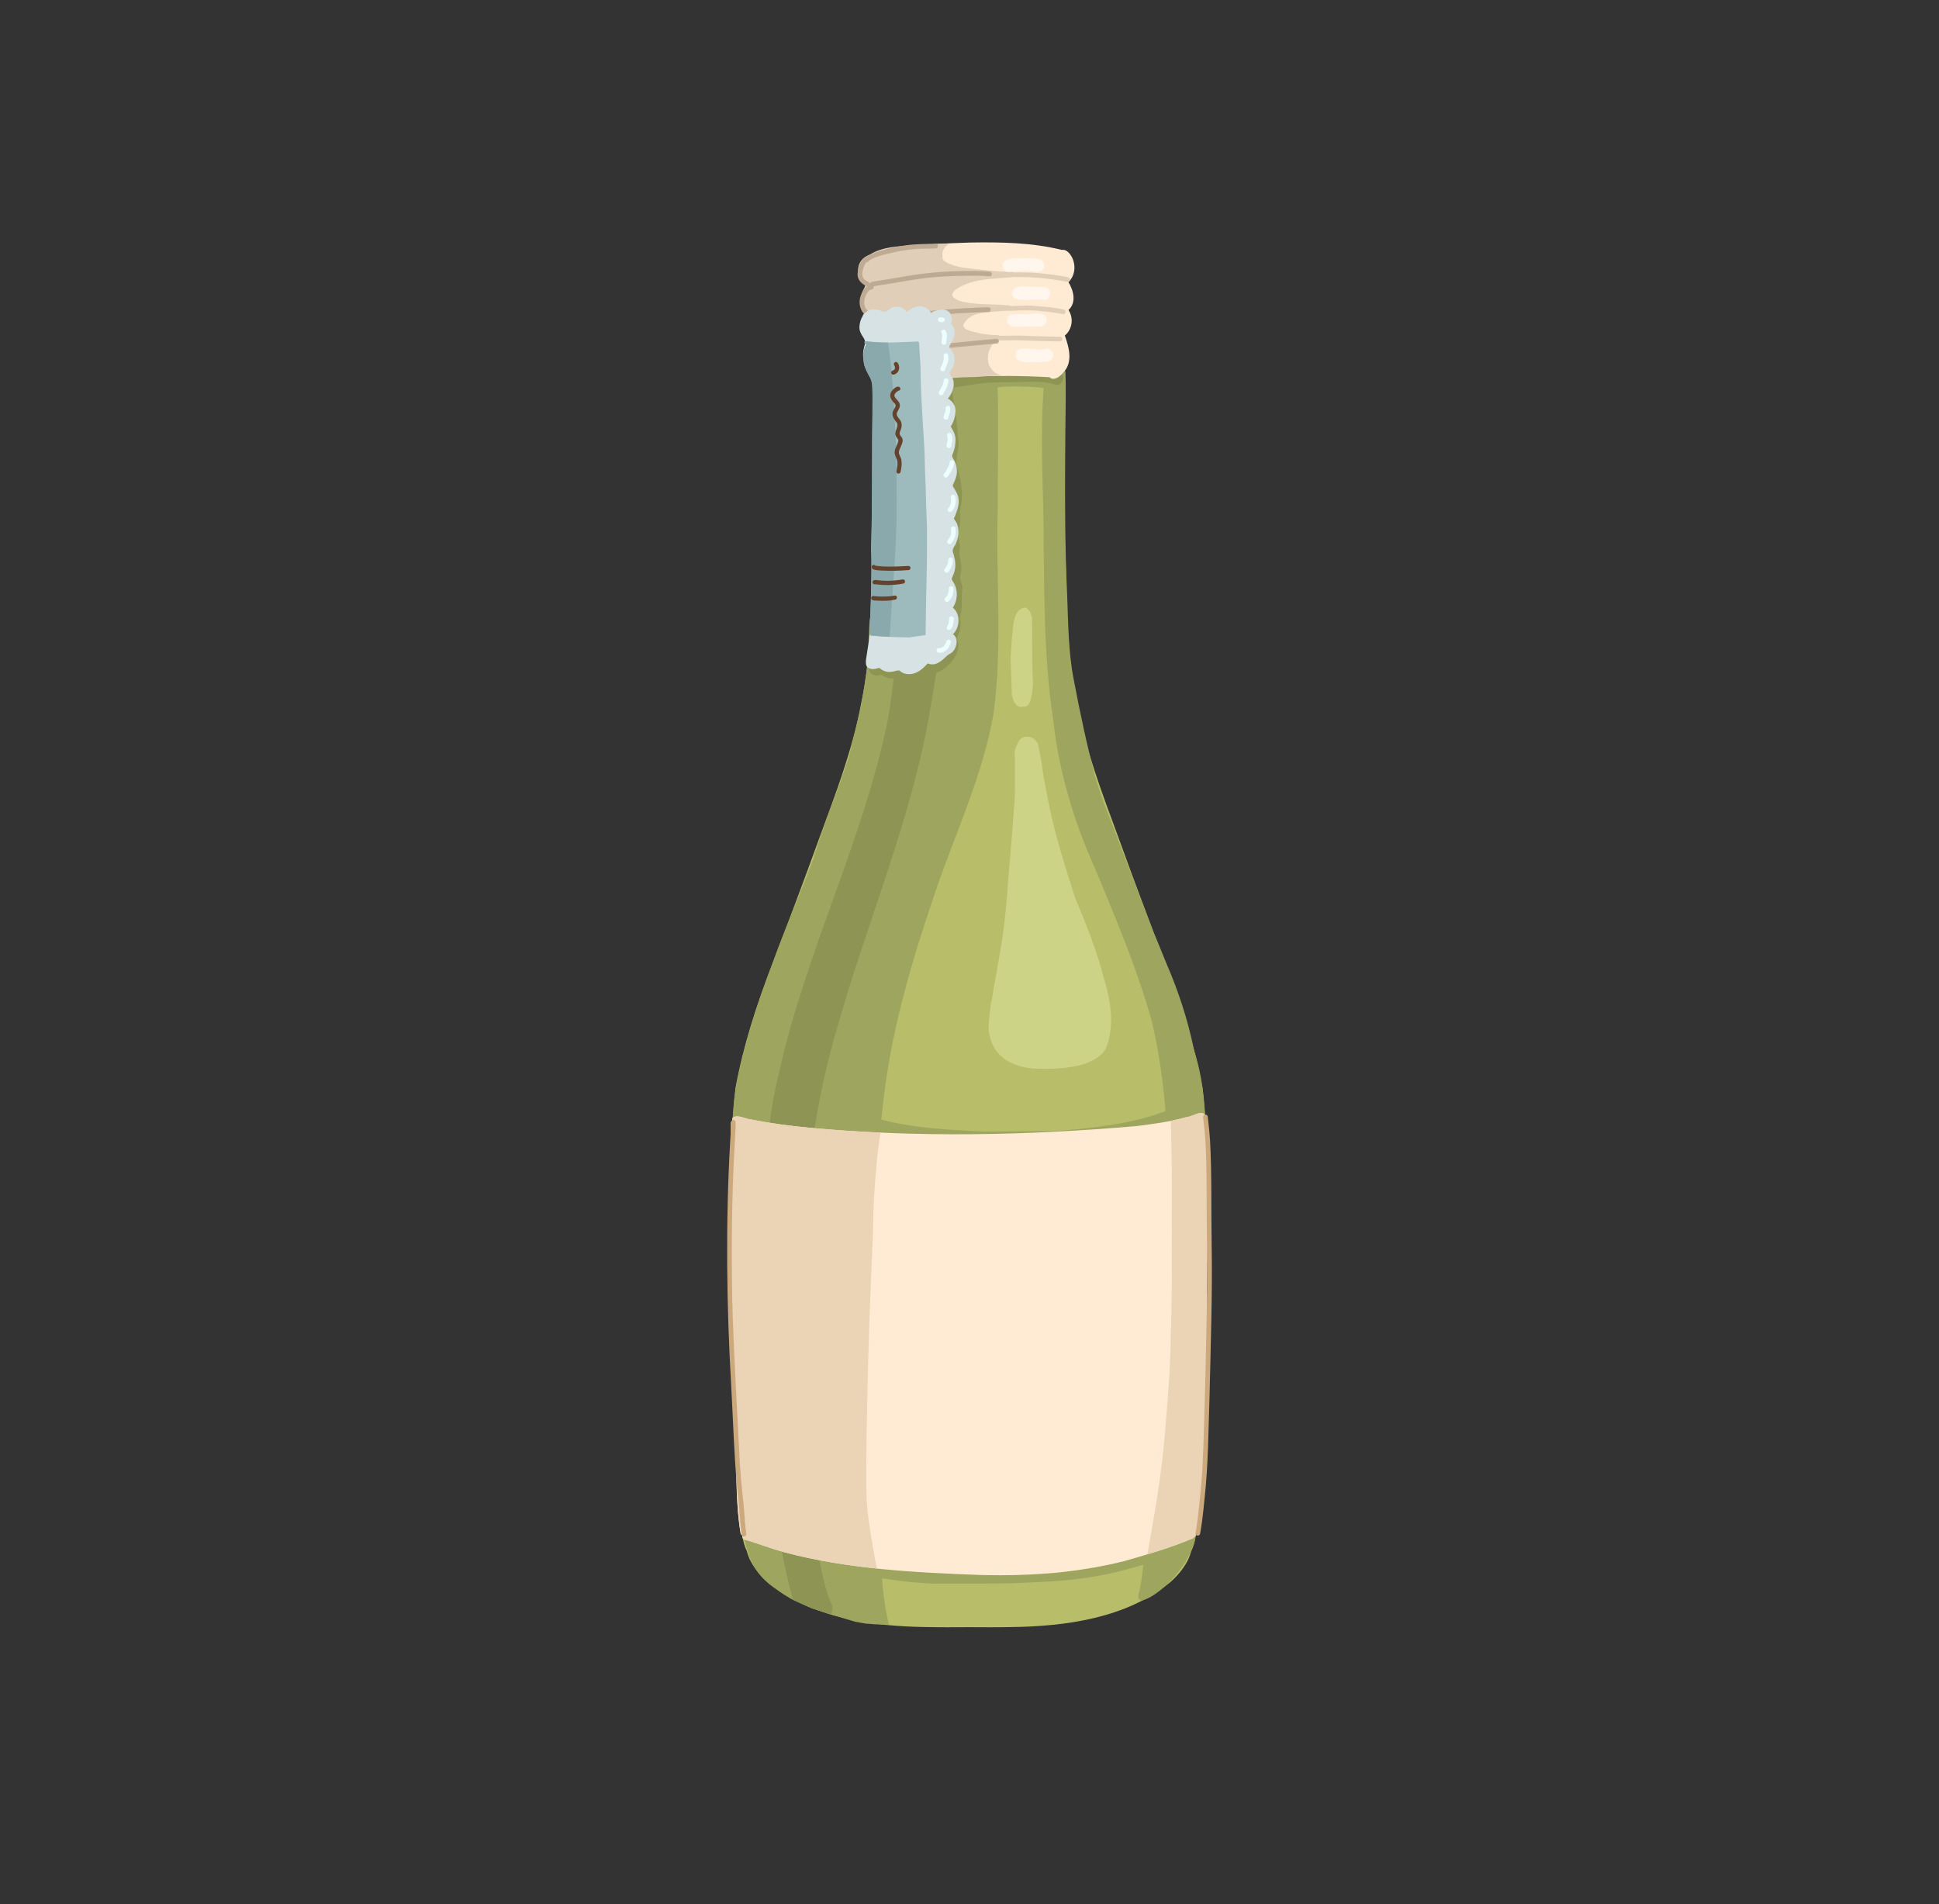 <svg width="56" height="55" viewBox="0 0 56 55" fill="none" xmlns="http://www.w3.org/2000/svg">
<rect x="0" y="0" width="56" height="55" fill="#333333" stroke="none"/>
<g clip-path="url(#clip0_2010_1744)">
<path fill-rule="evenodd" clip-rule="evenodd" d="M34.73 31.428C35.004 33.948 34.839 36.502 34.788 39.031C34.738 40.315 34.738 41.6 34.646 42.881C34.579 43.302 34.636 44.349 34.407 44.786C34.376 44.907 34.331 45.02 34.295 45.085C34.169 45.323 33.991 45.529 33.789 45.705C32.525 46.738 30.785 46.973 29.202 46.994C28.797 47.002 28.392 46.999 27.986 46.997C27.581 46.999 27.176 47.002 26.77 46.994C25.187 46.973 23.447 46.737 22.183 45.705C21.981 45.531 21.802 45.323 21.677 45.085C21.641 45.02 21.596 44.907 21.564 44.786C21.334 44.35 21.392 43.303 21.325 42.881C21.234 41.6 21.233 40.315 21.184 39.031C21.132 36.502 20.967 33.948 21.241 31.428C21.466 30.196 21.857 29.001 22.308 27.836C22.773 26.618 23.231 25.399 23.674 24.173C24.139 22.912 24.622 21.649 24.87 20.322C25.212 18.722 25.143 17.079 25.219 15.454C25.241 14.283 25.23 13.113 25.23 11.942C25.229 11.691 25.229 11.44 25.213 11.189C25.21 11.176 25.209 11.163 25.209 11.15C25.207 11.129 25.209 11.111 25.215 11.093C25.237 11.015 25.303 10.951 25.39 10.952C25.401 10.952 25.412 10.952 25.421 10.952C25.679 10.882 26.099 10.909 26.24 10.88C26.802 10.836 27.367 10.825 27.931 10.813C28.632 10.797 29.333 10.801 30.032 10.851C30.192 10.88 30.394 10.847 30.523 10.955C30.54 10.951 30.558 10.948 30.578 10.95C30.7 10.947 30.781 11.072 30.756 11.186C30.742 11.437 30.742 11.688 30.739 11.94C30.739 13.11 30.729 14.281 30.751 15.452C30.827 17.077 30.759 18.72 31.1 20.32C31.348 21.646 31.83 22.91 32.295 24.17C32.738 25.396 33.196 26.617 33.661 27.833C34.113 28.997 34.505 30.194 34.728 31.425L34.73 31.428Z" fill="#B7BD68"/>
<path fill-rule="evenodd" clip-rule="evenodd" d="M25.2 46.907C25.131 46.904 25.062 46.898 24.993 46.893C24.895 46.877 24.796 46.859 24.697 46.839C24.292 46.721 23.888 46.597 23.487 46.465C23.473 46.46 23.457 46.455 23.442 46.45C23.258 46.37 23.075 46.286 22.893 46.202C22.881 46.196 22.869 46.189 22.856 46.184C22.76 46.128 22.664 46.071 22.572 46.009C22.561 45.996 22.547 45.987 22.532 45.982C22.491 45.953 22.45 45.925 22.41 45.896C21.898 45.547 21.678 45.17 21.547 44.644C21.236 43.712 21.384 42.269 21.312 41.357C21.262 39.702 21.189 38.048 21.128 36.393C21.113 34.817 21.054 33.229 21.213 31.658C21.425 30.342 21.836 29.077 22.305 27.832C22.534 27.197 22.787 26.57 23.046 25.947C23.189 25.589 23.33 25.233 23.467 24.875C23.483 24.836 23.498 24.795 23.515 24.756C23.511 24.739 23.512 24.721 23.517 24.704C23.664 24.273 23.807 23.84 23.964 23.413C24.167 22.886 24.356 22.354 24.531 21.817C24.531 21.81 24.532 21.805 24.533 21.807C24.645 21.328 24.769 20.851 24.871 20.371C24.942 19.975 25.002 19.577 25.061 19.179C25.067 19.111 25.072 19.042 25.076 18.975C25.131 18.777 25.03 17.619 25.235 17.678C25.239 17.678 25.244 17.678 25.248 17.678C25.396 15.944 25.369 14.191 25.542 12.462C25.63 12.008 25.46 10.635 25.873 10.469C26.099 10.395 26.339 10.4 26.576 10.406C26.668 10.408 26.76 10.41 26.85 10.408C27.407 10.401 27.972 10.461 28.489 10.683C28.527 10.697 28.56 10.711 28.587 10.728C28.567 10.539 28.547 10.384 28.685 10.358C28.783 10.313 28.808 10.548 28.814 10.803C29.274 10.796 29.859 10.812 30.189 10.885C30.262 10.467 30.384 10.313 30.587 10.686C30.648 10.621 30.77 10.663 30.771 10.757C30.781 11.03 30.779 11.304 30.779 11.576C30.77 12.121 30.768 12.667 30.763 13.212C30.755 14.535 30.758 15.858 30.82 17.178C30.852 17.998 30.854 18.823 31.011 19.631C31.193 20.589 31.395 21.544 31.645 22.487C31.853 23.199 32.159 23.863 32.405 24.558C32.71 25.344 33.015 26.123 33.307 26.906C33.44 27.21 33.561 27.52 33.687 27.824C34.029 28.619 34.305 29.445 34.476 30.293C34.536 30.494 34.592 30.697 34.638 30.902C34.787 31.573 34.819 32.264 34.826 32.95C34.823 33.419 34.796 33.889 34.749 34.355C34.68 34.616 34.794 35.155 34.408 35.13C33.984 35.144 33.803 35.021 33.773 34.579C33.736 34.14 33.749 33.699 33.726 33.26C33.717 32.973 33.704 32.685 33.684 32.396C33.263 32.569 32.825 32.691 32.38 32.788C32.375 32.911 32.092 32.903 31.86 32.893C31.599 32.941 31.339 32.986 31.08 33.031L30.955 33.052C30.941 33.089 30.907 33.117 30.855 33.114C30.791 33.108 30.727 33.103 30.663 33.099C30.13 33.185 29.596 33.272 29.063 33.362C29.006 33.372 28.95 33.327 28.942 33.269C28.934 33.209 28.976 33.158 29.034 33.148C29.114 33.134 29.195 33.119 29.276 33.106C28.921 33.087 28.568 33.069 28.213 33.048C28.119 33.058 28.024 33.069 27.929 33.081C27.886 33.087 27.842 33.064 27.82 33.026C27.276 32.993 26.732 32.956 26.19 32.906C25.928 32.896 25.666 32.881 25.407 32.847C25.212 35.165 25.245 37.496 25.238 39.821C25.248 41.601 25.265 43.402 25.457 45.171C25.457 45.2 25.457 45.228 25.457 45.258L25.59 45.281C26.114 45.348 26.646 45.355 27.175 45.328C27.56 45.302 27.944 45.272 28.328 45.229C28.419 45.218 28.478 45.341 28.415 45.408C28.329 45.477 28.196 45.449 28.092 45.472C28.311 45.473 28.53 45.473 28.747 45.473C28.785 45.473 28.82 45.475 28.858 45.476C29.392 45.476 29.926 45.47 30.459 45.434C30.772 45.4 31.084 45.352 31.394 45.288C31.576 45.255 31.758 45.22 31.939 45.185C31.956 45.182 31.972 45.184 31.986 45.189C32.341 45.096 32.691 44.987 33.041 44.876C33.063 44.636 33.028 44.381 33.098 44.155C33.157 44.073 33.296 44.118 33.294 44.22C33.275 44.31 33.276 44.403 33.273 44.495C33.485 44.381 33.731 44.341 33.948 44.234C34.12 44.183 34.379 43.99 34.523 44.173C34.653 44.848 33.595 46.094 32.961 46.231C32.797 46.171 32.915 45.976 32.928 45.856C32.972 45.638 32.998 45.416 33.017 45.193C32.709 45.29 32.377 45.365 32.29 45.394C31.52 45.579 30.734 45.668 29.945 45.695C29.081 45.752 28.211 45.732 27.346 45.737C26.716 45.756 26.093 45.678 25.473 45.586C25.475 45.626 25.478 45.668 25.482 45.709C25.494 45.84 25.507 45.969 25.523 46.099C25.532 46.17 25.543 46.24 25.553 46.311C25.562 46.377 25.572 46.443 25.585 46.508C25.594 46.556 25.603 46.603 25.612 46.649C25.612 46.663 25.615 46.675 25.619 46.687C25.626 46.719 25.633 46.751 25.64 46.783C25.64 46.786 25.64 46.788 25.64 46.79C25.64 46.797 25.642 46.804 25.644 46.809C25.645 46.818 25.648 46.828 25.651 46.837C25.658 46.865 25.663 46.893 25.67 46.922C25.663 46.922 25.658 46.922 25.651 46.922C25.501 46.922 25.351 46.92 25.201 46.911L25.2 46.907ZM30.523 32.667C31.582 32.578 32.667 32.47 33.661 32.09C33.592 31.226 33.469 30.365 33.272 29.522C32.856 28.013 32.242 26.567 31.644 25.125C31.029 23.763 30.591 22.331 30.425 20.843C30.128 18.883 30.16 16.897 30.135 14.92C30.144 14.695 30.029 12.419 30.145 11.212C30.134 11.21 30.122 11.208 30.113 11.204C29.886 11.171 29.654 11.165 29.424 11.162C29.22 11.157 29.015 11.163 28.811 11.184C28.811 11.272 28.811 11.339 28.818 11.364C28.838 12.474 28.816 13.584 28.816 14.695C28.753 16.672 28.963 18.67 28.69 20.634C28.379 22.405 27.598 24.044 27.021 25.736C26.374 27.632 25.791 29.565 25.541 31.557C25.508 31.817 25.479 32.076 25.453 32.337C26.398 32.589 27.406 32.629 28.381 32.683C28.916 32.683 29.451 32.674 29.986 32.67C30.165 32.668 30.343 32.667 30.522 32.667H30.523ZM23.489 46.467C23.489 46.467 23.493 46.468 23.494 46.468C23.493 46.468 23.491 46.467 23.489 46.467Z" fill="#9EA55E"/>
<path fill-rule="evenodd" clip-rule="evenodd" d="M23.487 46.467C23.487 46.467 23.486 46.467 23.485 46.467C23.483 46.467 23.481 46.467 23.48 46.465C23.48 46.465 23.482 46.465 23.483 46.465C23.47 46.461 23.456 46.456 23.442 46.451C23.401 46.433 23.359 46.415 23.317 46.395H23.315L23.312 46.393L23.307 46.391L23.302 46.389H23.299L23.296 46.386L23.291 46.384L23.285 46.382C23.221 46.354 23.158 46.325 23.094 46.296C23.03 46.267 22.967 46.238 22.903 46.208C22.223 43.773 22.223 41.211 22.157 38.701C22.056 36.127 21.88 33.507 22.5 30.983C23.266 27.496 24.931 24.285 25.642 20.786C25.712 20.392 25.766 19.995 25.809 19.597C25.799 19.597 25.79 19.597 25.78 19.597C25.666 19.597 25.552 19.561 25.466 19.487C24.864 19.675 25.05 18.696 25.445 19.1C25.637 19.084 25.691 19.238 25.846 19.21C25.963 17.869 25.951 16.515 25.937 15.172C25.928 14.886 25.918 14.601 25.902 14.317C25.905 13.899 25.67 13.155 26.283 13.108C26.444 13.108 26.593 13.208 26.662 13.351C26.679 12.506 26.684 11.661 26.642 10.816C26.656 10.557 26.494 10.3 26.58 10.05C26.663 9.842 26.922 9.735 27.127 9.827C27.32 9.865 27.423 10.241 27.476 10.77C27.801 10.69 28.322 10.681 28.665 10.674C28.918 10.656 29.21 10.637 29.549 10.614C29.79 10.614 30.029 10.645 30.268 10.672C30.283 10.674 30.296 10.678 30.308 10.682C30.396 10.697 30.483 10.717 30.569 10.744C30.803 10.805 30.705 11.176 30.469 11.108C30.092 10.98 29.691 11.039 29.301 11.034C29.045 11.037 28.789 11.042 28.533 11.052C28.214 11.086 27.898 11.133 27.586 11.19C27.423 11.262 27.586 11.67 27.581 11.827C27.627 12.152 27.656 12.48 27.684 12.806C27.688 12.993 27.62 13.174 27.62 13.361C27.654 13.601 27.762 13.826 27.763 14.073C27.806 14.311 27.772 14.546 27.717 14.778C27.754 15.002 27.717 15.216 27.669 15.435C27.666 15.576 27.741 15.709 27.721 15.852C27.686 16.022 27.745 16.181 27.763 16.348C27.773 16.462 27.739 16.573 27.724 16.684C27.748 16.791 27.794 16.893 27.791 17.006C27.75 17.287 27.82 17.571 27.716 17.841C27.776 18.049 27.725 18.253 27.624 18.441C27.831 18.771 27.435 19.299 27.039 19.433C26.947 20.039 26.842 20.644 26.725 21.246C26.137 24.094 25.004 26.786 24.21 29.575C23.561 31.746 23.235 34.006 23.264 36.273C23.271 39.205 23.148 42.169 23.666 45.067C23.756 45.483 23.826 45.911 24.004 46.3C24.058 46.411 24.049 46.53 24.001 46.63C23.83 46.577 23.661 46.523 23.491 46.468L23.487 46.467ZM27.384 16.354C27.383 16.374 27.38 16.393 27.379 16.414C27.381 16.394 27.384 16.376 27.385 16.357V16.354H27.384ZM27.353 16.745C27.293 17.477 27.21 18.207 27.109 18.934C27.129 18.907 27.148 18.879 27.164 18.85C27.201 18.789 27.294 18.782 27.301 18.703C27.283 18.562 27.2 18.423 27.279 18.279C27.417 18.083 27.31 17.944 27.351 17.739C27.416 17.584 27.397 17.431 27.386 17.27C27.387 17.162 27.427 17.056 27.405 16.949C27.372 16.882 27.358 16.814 27.353 16.746V16.745ZM23.489 46.468C23.489 46.468 23.492 46.468 23.494 46.469C23.492 46.469 23.49 46.468 23.489 46.468Z" fill="#8E9454"/>
<path fill-rule="evenodd" clip-rule="evenodd" d="M28.639 28.918C28.654 28.811 28.671 28.704 28.689 28.598C28.705 28.508 28.721 28.418 28.737 28.328V28.324C28.745 28.282 28.753 28.239 28.761 28.198C28.802 27.97 28.842 27.742 28.881 27.514C28.926 27.254 28.966 26.993 28.999 26.73V26.718H29V26.706H29.001V26.693H29.002C29.036 26.411 29.064 26.129 29.087 25.847C29.093 25.782 29.099 25.717 29.103 25.651V25.648V25.643V25.64V25.634V25.632V25.63V25.625V25.624V25.621V25.616C29.108 25.563 29.112 25.51 29.116 25.456V25.453V25.449V25.448V25.444V25.44V25.438V25.435V25.431V25.428V25.424C29.119 25.387 29.122 25.35 29.125 25.313C29.14 25.136 29.156 24.958 29.172 24.78C29.195 24.504 29.22 24.227 29.24 23.951C29.26 23.667 29.284 23.384 29.303 23.1V23.11C29.32 22.851 29.308 22.483 29.312 22.048V22.034V21.994H29.311V21.98V21.967V21.953C29.31 21.904 29.308 21.854 29.306 21.804C29.306 21.774 29.304 21.742 29.303 21.712C29.332 21.589 29.378 21.472 29.452 21.367C29.518 21.296 29.586 21.273 29.644 21.281C29.76 21.263 29.882 21.32 29.957 21.456C29.962 21.457 29.968 21.459 29.972 21.462C29.974 21.475 29.978 21.49 29.98 21.503C29.993 21.57 30.007 21.635 30.021 21.702V21.706L30.026 21.724V21.73L30.031 21.757V21.759L30.033 21.763L30.036 21.778L30.043 21.812C30.045 21.821 30.047 21.831 30.048 21.84V21.841V21.843V21.845C30.055 21.881 30.061 21.916 30.067 21.952C30.075 21.999 30.083 22.046 30.092 22.093C30.104 22.198 30.119 22.303 30.135 22.408C30.185 22.674 30.233 22.941 30.288 23.205C30.474 24.138 30.767 25.043 31.056 25.948C31.357 26.664 31.685 27.479 31.874 28.23C32.101 28.96 32.185 29.683 31.939 30.284C31.645 30.788 30.814 30.869 30.178 30.869C30.046 30.869 29.923 30.866 29.814 30.861C28.957 30.763 28.619 30.324 28.549 29.722C28.551 29.63 28.557 29.539 28.564 29.446C28.573 29.341 28.585 29.238 28.598 29.134C28.607 29.059 28.618 28.984 28.628 28.909L28.639 28.918ZM29.31 23.11V23.117V23.115V23.114V23.113V23.111V23.11ZM29.457 20.416C29.339 20.393 29.267 20.264 29.224 20.078C29.211 19.718 29.2 19.359 29.187 19C29.201 18.758 29.219 18.552 29.222 18.444C29.275 18.15 29.226 17.608 29.602 17.547C29.707 17.575 29.769 17.686 29.805 17.837C29.805 17.854 29.805 17.869 29.805 17.886C29.805 17.977 29.806 18.066 29.807 18.156C29.807 18.181 29.807 18.204 29.807 18.229C29.806 18.526 29.809 18.821 29.814 19.117C29.817 19.332 29.824 19.547 29.833 19.762C29.81 20.127 29.745 20.462 29.549 20.406C29.525 20.414 29.502 20.418 29.477 20.418C29.47 20.418 29.462 20.418 29.456 20.417L29.457 20.416Z" fill="#CDD386"/>
<path fill-rule="evenodd" clip-rule="evenodd" d="M30.67 7.219C30.905 7.161 31.239 7.757 30.859 8.15C31.006 8.393 31.095 8.737 30.859 8.954C31.015 9.19 30.969 9.51 30.753 9.692C30.864 10.005 30.98 10.397 30.766 10.692C30.675 10.798 30.559 10.948 30.408 10.941C30.37 10.937 30.336 10.92 30.311 10.895C28.746 10.804 27.169 10.904 25.608 10.945C25.52 10.945 25.446 10.938 25.383 10.926C25.33 10.95 25.267 10.947 25.209 10.901C24.873 10.651 24.945 10.181 25.06 9.832C24.789 9.623 24.834 9.205 25.024 8.957C24.813 8.771 24.872 8.469 25.004 8.253C24.73 8.045 24.718 7.47 25.081 7.395C25.527 7.05 27.788 7.018 28.022 7.005C28.905 6.99 29.811 7.005 30.672 7.219H30.67Z" fill="#FFEBD3"/>
<path fill-rule="evenodd" clip-rule="evenodd" d="M26.869 10.929C26.58 10.919 26.296 10.856 26.008 10.838C25.671 10.82 25.331 10.856 25.116 10.538C25.03 10.419 25.01 10.271 25.026 10.129C25.029 10.072 25.04 10.016 25.03 9.959C24.999 9.842 24.938 9.744 24.924 9.627C24.908 9.518 24.918 9.408 24.947 9.303C24.99 9.178 25.007 9.088 24.953 8.962C24.924 8.88 24.893 8.799 24.879 8.713C24.863 8.622 24.874 8.528 24.905 8.441C24.922 8.393 24.947 8.348 24.971 8.301C24.982 8.282 24.99 8.261 24.985 8.241C24.85 8.12 24.772 7.927 24.785 7.747C24.809 7.541 24.957 7.418 25.138 7.344C25.314 7.232 25.53 7.175 25.733 7.142C26.011 7.099 26.292 7.088 26.572 7.074C26.832 7.064 27.091 7.038 27.351 7.038C27.368 7.038 27.383 7.045 27.393 7.053C27.373 7.068 27.352 7.083 27.333 7.101C27.292 7.141 27.258 7.188 27.236 7.241C27.223 7.271 27.217 7.303 27.215 7.335C27.215 7.356 27.219 7.378 27.226 7.398C27.195 7.477 27.241 7.562 27.512 7.653C27.71 7.726 27.922 7.744 28.131 7.768C28.387 7.794 28.659 7.826 28.911 7.842C29.003 7.848 29.095 7.854 29.187 7.857C29.215 7.859 29.247 7.857 29.274 7.868C29.572 7.864 29.871 7.87 30.167 7.906C30.396 7.934 30.627 7.961 30.853 8.01C30.937 8.035 30.904 8.162 30.817 8.14C30.302 8.035 29.777 7.994 29.251 8.001C29.232 8.006 29.211 8.007 29.193 8.009C28.778 8.051 28.351 8.042 27.954 8.186C27.822 8.238 27.483 8.363 27.502 8.537C27.548 8.616 27.632 8.661 27.715 8.691C28.145 8.813 28.602 8.773 29.043 8.813C29.087 8.818 29.153 8.813 29.187 8.842C29.39 8.836 29.594 8.818 29.797 8.83C30.108 8.848 30.42 8.879 30.725 8.941C30.809 8.966 30.776 9.092 30.689 9.071C30.433 9.019 30.172 8.994 29.911 8.971C29.607 8.948 29.303 8.979 28.999 8.978C28.986 8.978 28.975 8.98 28.965 8.982C28.722 9.005 28.475 9.009 28.236 9.065C28.085 9.102 27.944 9.188 27.856 9.319C27.743 9.478 27.958 9.559 28.202 9.6C28.231 9.61 28.262 9.619 28.292 9.625C28.348 9.639 28.406 9.646 28.463 9.653C28.517 9.659 28.571 9.666 28.626 9.671C28.699 9.676 28.771 9.68 28.844 9.681C28.847 9.686 28.849 9.693 28.851 9.699C29.078 9.698 29.306 9.689 29.534 9.695C29.81 9.706 30.085 9.719 30.361 9.721C30.447 9.722 30.532 9.725 30.618 9.726C30.655 9.726 30.686 9.756 30.686 9.794C30.686 9.83 30.655 9.862 30.618 9.861C30.206 9.859 29.795 9.839 29.383 9.828C29.18 9.828 28.977 9.835 28.774 9.835C28.714 9.894 28.65 9.95 28.613 10.027C28.6 10.051 28.589 10.074 28.581 10.098C28.553 10.16 28.54 10.224 28.532 10.291C28.526 10.348 28.53 10.407 28.54 10.464C28.551 10.524 28.577 10.581 28.614 10.63C28.636 10.661 28.66 10.692 28.687 10.718C28.712 10.741 28.736 10.761 28.765 10.779C28.794 10.796 28.823 10.809 28.854 10.819C28.869 10.823 28.883 10.829 28.898 10.833C28.898 10.837 28.898 10.839 28.898 10.842C28.849 10.845 28.799 10.848 28.75 10.85C28.558 10.861 28.366 10.874 28.175 10.89C28.147 10.89 28.12 10.89 28.092 10.89C27.736 10.892 27.38 10.936 27.025 10.936C26.973 10.936 26.92 10.936 26.869 10.933V10.929Z" fill="#E0CEB9"/>
<path fill-rule="evenodd" clip-rule="evenodd" d="M25.112 8.235C25.091 8.127 25.264 8.133 25.332 8.113C25.55 8.08 25.768 8.048 25.984 8.009C26.549 7.904 27.122 7.84 27.697 7.832C27.994 7.828 28.293 7.815 28.589 7.848C28.674 7.862 28.66 7.991 28.571 7.982C28.377 7.961 28.181 7.96 27.985 7.963C27.436 7.965 26.886 7.997 26.342 8.085C26.055 8.131 25.77 8.185 25.482 8.227C25.388 8.242 25.295 8.252 25.204 8.279C25.168 8.297 25.122 8.273 25.112 8.235ZM25.4 10.286C25.313 10.284 25.311 10.153 25.4 10.151C25.561 10.146 25.721 10.117 25.88 10.094C26.442 10.003 27.009 9.942 27.577 9.9C27.975 9.859 28.374 9.819 28.772 9.787C28.859 9.777 28.879 9.907 28.79 9.921C28.23 9.965 27.672 10.03 27.112 10.073C26.681 10.113 26.253 10.171 25.825 10.238C25.683 10.258 25.542 10.284 25.4 10.285V10.286ZM25.098 9.277C25.098 9.235 25.134 9.207 25.174 9.209C25.238 9.204 25.302 9.194 25.365 9.183C25.584 9.147 25.801 9.109 26.02 9.078C26.858 8.965 27.701 8.897 28.547 8.875C28.633 8.877 28.636 9.009 28.547 9.011C28.4 9.013 28.254 9.019 28.107 9.027C27.814 9.039 27.522 9.059 27.229 9.083C26.796 9.115 26.365 9.168 25.936 9.227C25.736 9.257 25.538 9.293 25.338 9.324C25.263 9.328 25.11 9.393 25.098 9.277Z" fill="#BEAA92"/>
<path fill-rule="evenodd" clip-rule="evenodd" d="M25.023 8.257C24.885 8.206 24.762 8.077 24.767 7.923C24.779 7.75 24.83 7.563 24.962 7.444C24.978 7.43 24.999 7.422 25.019 7.42C25.224 7.249 25.985 7.111 26.094 7.095C26.402 7.045 26.714 7.047 27.024 7.039C27.111 7.041 27.112 7.171 27.024 7.175C26.834 7.182 26.644 7.18 26.455 7.192C26.176 7.21 25.901 7.261 25.632 7.33C25.458 7.376 25.272 7.416 25.12 7.515C25.11 7.523 25.098 7.529 25.092 7.54C25.08 7.565 25.051 7.576 25.024 7.573C24.961 7.645 24.933 7.74 24.913 7.832C24.877 7.955 24.924 8.065 25.039 8.12C25.087 8.136 25.133 8.168 25.11 8.224C25.108 8.228 25.106 8.233 25.102 8.237C25.122 8.232 25.144 8.228 25.166 8.228C25.255 8.23 25.255 8.361 25.166 8.363C25.116 8.361 25.081 8.412 25.052 8.447C24.973 8.565 24.935 8.719 24.98 8.857C24.998 8.907 25.034 8.949 25.067 8.987C25.128 9.051 25.036 9.144 24.972 9.083C24.826 8.945 24.793 8.73 24.857 8.544C24.889 8.444 24.951 8.324 25.044 8.264C25.036 8.264 25.029 8.262 25.023 8.26V8.257Z" fill="#BFAB93"/>
<path fill-rule="evenodd" clip-rule="evenodd" d="M29.861 10.463C29.709 10.452 29.536 10.48 29.401 10.398C29.3 10.326 29.311 10.155 29.42 10.096C29.677 10.012 29.951 10.146 30.215 10.078C30.448 10.044 30.498 10.409 30.265 10.439C30.13 10.457 29.995 10.462 29.861 10.462V10.463ZM29.092 7.85C28.943 7.815 28.91 7.589 29.048 7.517C29.191 7.452 29.355 7.459 29.508 7.458C29.716 7.492 30.163 7.373 30.16 7.691C30.136 7.87 29.946 7.855 29.811 7.835C29.57 7.806 29.328 7.835 29.092 7.85ZM30.15 8.659C29.924 8.604 29.227 8.788 29.228 8.469C29.228 8.151 29.929 8.329 30.15 8.295C30.385 8.295 30.385 8.662 30.15 8.659ZM29.081 9.257C29.101 8.985 29.442 9.098 29.624 9.069C29.819 9.092 30.2 8.954 30.229 9.245C30.2 9.535 29.819 9.397 29.624 9.434C29.442 9.418 29.101 9.527 29.081 9.256V9.257Z" fill="#FFF7ED"/>
<path fill-rule="evenodd" clip-rule="evenodd" d="M34.883 34C34.883 34 34.883 34.004 34.883 34.005C34.882 34.081 34.881 34.159 34.88 34.236C34.88 34.243 34.88 34.248 34.88 34.255C34.875 34.588 34.878 34.919 34.885 35.252C34.866 36.098 34.853 36.944 34.864 37.789C34.878 39.24 34.788 40.688 34.754 42.138C34.702 42.377 34.761 44.23 34.484 44.399C34.477 44.413 34.463 44.425 34.445 44.434C33.804 44.706 33.129 44.899 32.46 45.091C31.293 45.382 30.083 45.497 28.88 45.497C28.691 45.497 28.501 45.493 28.313 45.489C26.423 45.419 24.503 45.322 22.666 44.837C22.291 44.734 21.927 44.594 21.554 44.48C21.5 44.477 21.444 44.45 21.441 44.389C21.441 44.373 21.443 44.36 21.448 44.347C21.423 44.341 21.4 44.323 21.389 44.289C21.252 43.492 21.281 42.665 21.235 41.856C21.158 40.071 21.178 38.282 21.101 36.498C21.101 36.394 21.101 36.292 21.101 36.188C21.101 35.897 21.093 35.606 21.078 35.316C21.077 35.292 21.076 35.269 21.075 35.245C21.077 35.062 21.078 34.88 21.078 34.698C21.078 34.55 21.078 34.404 21.074 34.257C21.079 34.242 21.082 34.226 21.082 34.209C21.082 34.121 21.081 34.034 21.079 33.947C21.085 33.833 21.092 33.72 21.095 33.606C21.095 33.604 21.095 33.603 21.095 33.601C21.099 33.475 21.102 33.349 21.104 33.223C21.106 33.102 21.11 32.982 21.112 32.861C21.114 32.734 21.113 32.607 21.112 32.48C21.112 32.461 21.112 32.44 21.111 32.421C21.121 32.401 21.138 32.386 21.157 32.376C21.14 32.34 21.144 32.295 21.184 32.267C21.34 32.193 21.53 32.324 21.697 32.334C22.249 32.445 22.808 32.519 23.368 32.572C26.508 32.862 29.672 32.796 32.809 32.525C33.298 32.463 33.79 32.402 34.263 32.267C34.412 32.263 34.698 32.054 34.786 32.198C34.795 32.219 34.795 32.239 34.789 32.257C34.802 32.273 34.815 32.295 34.825 32.32C34.831 32.575 34.836 32.83 34.844 33.084C34.853 33.39 34.865 33.696 34.881 34.001L34.883 34Z" fill="#FFEBD3"/>
<path fill-rule="evenodd" clip-rule="evenodd" d="M22.669 44.836C22.294 44.733 21.929 44.593 21.556 44.479C21.503 44.476 21.447 44.449 21.443 44.388C21.443 44.372 21.445 44.359 21.45 44.346C21.425 44.34 21.403 44.322 21.392 44.288C21.255 43.49 21.284 42.664 21.238 41.855C21.16 40.07 21.18 38.281 21.103 36.497C21.103 36.393 21.103 36.291 21.103 36.187C21.103 35.896 21.095 35.605 21.081 35.315L21.077 35.244C21.079 35.061 21.081 34.879 21.081 34.697C21.081 34.549 21.081 34.403 21.076 34.256C21.082 34.24 21.084 34.224 21.084 34.208C21.084 34.12 21.083 34.033 21.082 33.946C21.087 33.832 21.094 33.719 21.098 33.605C21.098 33.603 21.098 33.602 21.098 33.6C21.102 33.473 21.104 33.348 21.107 33.222C21.109 33.101 21.112 32.981 21.114 32.86C21.117 32.733 21.116 32.606 21.114 32.479C21.114 32.46 21.114 32.439 21.113 32.42C21.123 32.401 21.14 32.385 21.159 32.375C21.143 32.339 21.147 32.294 21.187 32.266C21.343 32.192 21.534 32.323 21.7 32.333C22.252 32.444 22.811 32.518 23.371 32.571C24.055 32.634 24.741 32.681 25.426 32.711C25.406 32.85 25.387 32.99 25.369 33.13C25.331 33.436 25.303 33.744 25.279 34.053C25.256 34.356 25.235 34.661 25.227 34.965C25.219 35.262 25.213 35.559 25.202 35.855C25.183 36.293 25.167 36.73 25.147 37.168C25.119 37.784 25.098 38.4 25.082 39.015C25.067 39.542 25.055 40.069 25.044 40.595C25.03 41.229 25.02 41.862 25.018 42.496C25.017 42.801 25.016 43.106 25.036 43.411C25.056 43.719 25.103 44.024 25.151 44.327C25.198 44.623 25.247 44.918 25.308 45.211C25.315 45.242 25.322 45.272 25.329 45.304C24.431 45.21 23.54 45.067 22.669 44.837V44.836ZM33.144 44.859C33.179 44.677 33.21 44.493 33.241 44.31C33.34 43.739 33.438 43.166 33.514 42.59C33.511 42.617 33.507 42.646 33.503 42.673C33.525 42.505 33.548 42.336 33.567 42.167C33.631 41.62 33.674 41.07 33.716 40.521C33.718 40.488 33.721 40.454 33.724 40.422C33.737 40.254 33.75 40.084 33.761 39.916V39.905L33.141 44.868L33.144 44.859ZM33.762 39.891C33.762 39.872 33.764 39.854 33.765 39.836C33.765 39.837 33.765 39.84 33.765 39.841C33.771 39.747 33.776 39.655 33.781 39.561C33.806 38.992 33.818 38.422 33.831 37.853C33.845 37.289 33.842 36.725 33.84 36.161C33.839 35.578 33.84 34.996 33.843 34.413C33.845 33.836 33.837 33.257 33.821 32.678C33.82 32.576 33.818 32.474 33.815 32.372C33.967 32.341 34.118 32.306 34.267 32.263C34.415 32.26 34.701 32.05 34.79 32.194C34.799 32.216 34.799 32.235 34.792 32.253C34.806 32.27 34.818 32.291 34.828 32.316C34.835 32.571 34.839 32.826 34.847 33.081C34.856 33.387 34.868 33.692 34.884 33.998C34.884 33.999 34.884 34.001 34.884 34.002C34.883 34.079 34.882 34.157 34.881 34.234C34.881 34.24 34.881 34.246 34.881 34.253C34.876 34.585 34.88 34.917 34.886 35.25C34.867 36.096 34.854 36.941 34.865 37.787C34.88 39.237 34.789 40.686 34.755 42.136C34.704 42.375 34.762 44.228 34.486 44.397C34.478 44.411 34.465 44.423 34.447 44.432C34.021 44.612 33.58 44.758 33.137 44.892C33.139 44.881 33.141 44.87 33.144 44.857L33.763 39.894V39.889L33.762 39.891Z" fill="#EBD3B5"/>
<path fill-rule="evenodd" clip-rule="evenodd" d="M21.552 44.3C21.559 44.34 21.525 44.377 21.486 44.377C21.452 44.377 21.424 44.352 21.42 44.318C21.361 43.862 21.347 43.402 21.287 42.947C21.198 41.983 21.173 41.014 21.119 40.047C20.982 37.696 20.954 35.338 21.087 32.985C21.094 32.864 21.102 32.744 21.108 32.623C21.111 32.554 21.112 32.486 21.112 32.416C21.112 32.378 21.142 32.348 21.18 32.348C21.216 32.348 21.247 32.378 21.247 32.416C21.247 32.64 21.228 32.864 21.216 33.089C21.131 34.575 21.123 36.064 21.148 37.551C21.187 38.986 21.273 40.419 21.346 41.853C21.366 42.404 21.421 42.952 21.48 43.502C21.506 43.768 21.512 44.036 21.553 44.301L21.552 44.3ZM34.586 44.354C34.551 44.35 34.522 44.315 34.529 44.279C34.567 44.061 34.595 43.843 34.619 43.623C34.662 43.241 34.698 42.841 34.725 42.46C34.806 40.74 34.826 39.017 34.865 37.294C34.869 36.556 34.855 35.817 34.852 35.078C34.846 34.346 34.854 33.614 34.809 32.884C34.797 32.712 34.776 32.542 34.759 32.372C34.753 32.304 34.718 32.202 34.815 32.193C34.853 32.193 34.883 32.226 34.882 32.263C34.885 32.31 34.892 32.356 34.898 32.402C34.917 32.578 34.936 32.754 34.947 32.93C35.001 33.918 34.977 34.908 34.993 35.897C35.019 37.386 34.964 38.873 34.932 40.361C34.898 41.322 34.897 42.286 34.793 43.243C34.771 43.473 34.747 43.703 34.717 43.934C34.7 44.054 34.682 44.175 34.661 44.294C34.655 44.331 34.622 44.358 34.586 44.352V44.354Z" fill="#CCA97D"/>
<path fill-rule="evenodd" clip-rule="evenodd" d="M27.675 14.359C27.716 14.541 27.651 14.73 27.585 14.898C27.574 14.925 27.56 14.951 27.55 14.978C27.565 15.017 27.598 15.048 27.619 15.087C27.713 15.268 27.694 15.494 27.615 15.678C27.588 15.77 27.491 15.844 27.52 15.942C27.608 16.226 27.631 16.415 27.493 16.69C27.481 16.719 27.494 16.751 27.508 16.777C27.674 17.002 27.672 17.32 27.518 17.552C27.747 17.73 27.724 18.125 27.523 18.318C27.683 18.432 27.641 18.68 27.526 18.812C27.478 18.871 27.404 18.891 27.35 18.939C27.197 19.086 27.022 19.257 26.793 19.161C26.625 19.345 26.44 19.504 26.174 19.465C26.099 19.456 26.033 19.416 25.976 19.368C25.916 19.351 25.853 19.39 25.793 19.395C25.648 19.428 25.517 19.393 25.403 19.297C25.405 19.298 25.408 19.299 25.41 19.301C25.383 19.282 25.353 19.299 25.325 19.306C25.235 19.337 25.122 19.333 25.049 19.268C24.96 19.177 25.037 18.935 25.047 18.816C25.13 18.322 25.159 17.827 25.169 17.328C25.192 16.291 25.227 15.253 25.224 14.216C25.212 13.577 25.188 12.94 25.202 12.302C25.213 11.936 25.233 11.571 25.235 11.206C25.235 11.141 25.24 11.076 25.23 11.013C25.198 10.898 25.133 10.804 25.081 10.699C24.91 10.406 24.887 10.266 24.979 9.936C25.001 9.859 24.964 9.786 24.919 9.725C24.861 9.639 24.813 9.54 24.821 9.434C24.825 9.32 24.864 9.208 24.923 9.111C24.926 9.085 24.943 9.072 24.96 9.057C24.969 9.042 24.983 9.033 24.998 9.025C25.043 8.993 25.09 8.96 25.143 8.942C25.213 8.921 25.29 8.936 25.36 8.953C25.407 8.963 25.453 8.979 25.497 8.996C25.527 9.011 25.564 9.01 25.588 8.993C25.661 8.951 25.73 8.898 25.811 8.872C25.951 8.826 26.108 8.894 26.191 9.012C26.293 8.918 26.426 8.854 26.564 8.844C26.693 8.845 26.834 8.915 26.886 9.039C27.045 8.942 27.316 8.869 27.441 9.051C27.494 9.134 27.504 9.242 27.464 9.332C27.61 9.494 27.596 9.676 27.499 9.859C27.484 9.905 27.39 10.001 27.423 10.04C27.638 10.289 27.596 10.527 27.419 10.78C27.448 10.84 27.505 10.889 27.524 10.955C27.586 11.154 27.503 11.359 27.375 11.512C27.513 11.583 27.611 11.733 27.594 11.891C27.588 12.046 27.539 12.191 27.457 12.321C27.531 12.434 27.596 12.558 27.596 12.696C27.596 12.824 27.576 12.952 27.53 13.071C27.484 13.169 27.487 13.18 27.543 13.27C27.632 13.415 27.66 13.592 27.617 13.757C27.597 13.843 27.557 13.922 27.522 14.002C27.513 14.023 27.522 14.043 27.53 14.061C27.586 14.158 27.651 14.249 27.676 14.361L27.675 14.359Z" fill="#D6E2E3"/>
<path fill-rule="evenodd" clip-rule="evenodd" d="M27.081 18.843C27.04 18.82 27.038 18.756 27.075 18.73C27.093 18.716 27.116 18.713 27.136 18.72C27.244 18.716 27.305 18.613 27.334 18.52C27.36 18.436 27.485 18.471 27.463 18.556C27.425 18.683 27.344 18.811 27.208 18.844C27.167 18.853 27.119 18.864 27.08 18.844L27.081 18.843ZM27.183 9.306C27.133 9.306 27.072 9.272 27.089 9.214C27.099 9.179 27.136 9.156 27.172 9.166C27.186 9.171 27.198 9.173 27.212 9.17C27.247 9.164 27.282 9.191 27.287 9.227C27.294 9.287 27.233 9.313 27.183 9.306ZM27.213 9.936C27.19 9.913 27.188 9.879 27.195 9.85C27.205 9.772 27.23 9.687 27.189 9.614C27.173 9.581 27.192 9.54 27.225 9.526C27.3 9.497 27.331 9.589 27.342 9.647C27.354 9.72 27.339 9.794 27.328 9.866C27.356 9.936 27.263 9.991 27.213 9.936ZM27.203 10.719C27.133 10.688 27.165 10.611 27.195 10.562C27.237 10.474 27.27 10.375 27.253 10.277C27.248 10.241 27.274 10.206 27.31 10.202C27.346 10.197 27.381 10.223 27.385 10.259C27.407 10.395 27.364 10.529 27.301 10.646C27.311 10.701 27.251 10.742 27.201 10.719H27.203ZM27.113 11.366C27.104 11.333 27.122 11.304 27.137 11.278C27.192 11.19 27.252 11.097 27.255 10.99C27.258 10.902 27.388 10.901 27.39 10.99C27.389 11.028 27.383 11.066 27.373 11.103C27.349 11.193 27.299 11.274 27.25 11.353C27.245 11.43 27.133 11.439 27.113 11.366ZM27.278 12.107C27.254 12.087 27.245 12.056 27.254 12.027C27.272 11.964 27.305 11.905 27.309 11.838C27.311 11.807 27.301 11.773 27.323 11.747C27.355 11.701 27.438 11.721 27.443 11.778C27.456 11.874 27.416 11.963 27.39 12.052C27.391 12.109 27.32 12.14 27.278 12.105V12.107ZM27.409 12.942C27.298 12.932 27.347 12.809 27.364 12.74C27.371 12.702 27.371 12.663 27.364 12.623C27.361 12.612 27.358 12.601 27.354 12.589C27.333 12.504 27.456 12.469 27.484 12.553C27.519 12.652 27.504 12.758 27.475 12.857C27.486 12.897 27.453 12.943 27.41 12.941L27.409 12.942ZM27.409 12.807C27.421 12.807 27.433 12.81 27.443 12.816C27.436 12.811 27.427 12.808 27.418 12.807C27.418 12.807 27.412 12.807 27.409 12.807ZM27.291 13.785C27.264 13.775 27.245 13.742 27.251 13.714C27.258 13.675 27.289 13.65 27.309 13.62C27.346 13.562 27.383 13.503 27.407 13.438C27.416 13.41 27.424 13.381 27.425 13.351C27.438 13.264 27.567 13.281 27.558 13.369C27.546 13.501 27.475 13.619 27.4 13.724C27.397 13.728 27.392 13.733 27.388 13.739C27.379 13.781 27.329 13.803 27.29 13.786L27.291 13.785ZM27.383 14.765C27.366 14.742 27.365 14.713 27.379 14.689C27.387 14.672 27.404 14.668 27.413 14.652C27.466 14.572 27.482 14.468 27.459 14.374C27.438 14.289 27.564 14.254 27.589 14.338C27.617 14.455 27.604 14.581 27.548 14.687C27.521 14.747 27.444 14.835 27.383 14.764V14.765ZM27.39 15.708C27.324 15.664 27.369 15.602 27.407 15.556C27.438 15.509 27.465 15.456 27.468 15.399C27.48 15.333 27.43 15.223 27.522 15.205C27.558 15.2 27.594 15.226 27.598 15.262C27.614 15.379 27.602 15.502 27.536 15.604C27.522 15.625 27.509 15.647 27.492 15.667C27.482 15.712 27.428 15.731 27.39 15.709V15.708ZM27.338 16.54C27.291 16.54 27.255 16.488 27.277 16.444C27.289 16.42 27.308 16.403 27.323 16.382C27.362 16.319 27.39 16.245 27.387 16.17C27.388 16.082 27.519 16.081 27.521 16.17C27.523 16.292 27.477 16.412 27.398 16.505C27.387 16.526 27.364 16.542 27.338 16.541V16.54ZM27.325 17.378C27.293 17.365 27.274 17.328 27.283 17.296C27.299 17.253 27.346 17.237 27.363 17.193C27.39 17.132 27.404 17.064 27.404 16.998C27.407 16.91 27.537 16.909 27.539 16.998C27.537 17.118 27.508 17.247 27.425 17.337C27.399 17.366 27.367 17.397 27.325 17.379V17.378ZM27.34 18.13C27.34 18.106 27.354 18.089 27.366 18.071C27.403 18.011 27.411 17.936 27.411 17.866C27.413 17.778 27.544 17.777 27.546 17.866C27.547 17.956 27.518 18.184 27.408 18.198C27.371 18.198 27.34 18.167 27.34 18.13Z" fill="#EDFEFF"/>
<path fill-rule="evenodd" clip-rule="evenodd" d="M26.771 15.154C26.772 15.4 26.773 15.644 26.772 15.89C26.77 16.169 26.768 16.447 26.76 16.726C26.752 17.012 26.746 17.298 26.743 17.584C26.74 17.837 26.734 18.091 26.731 18.343C26.659 18.352 26.588 18.361 26.516 18.371C26.429 18.384 26.342 18.397 26.256 18.411C26.117 18.407 25.979 18.404 25.84 18.4C25.695 18.395 25.55 18.386 25.406 18.377C25.339 18.372 25.273 18.366 25.206 18.359C25.183 18.357 25.161 18.355 25.138 18.352C25.126 18.33 25.119 18.305 25.114 18.278C25.119 18.195 25.122 18.112 25.126 18.03C25.136 17.815 25.144 17.6 25.151 17.386C25.161 17.078 25.167 16.77 25.169 16.463C25.171 16.244 25.169 16.026 25.158 15.807C25.162 15.742 25.164 15.679 25.166 15.615C25.182 15.097 25.178 14.579 25.186 14.06C25.191 13.358 25.186 12.658 25.198 11.957C25.2 11.781 25.2 11.605 25.199 11.429C25.192 11.26 25.213 11.078 25.137 10.922C25.061 10.78 24.975 10.639 24.948 10.477C24.926 10.304 24.924 10.109 25.018 9.958C25.02 9.955 25.024 9.953 25.026 9.95C24.994 9.945 24.971 9.93 24.969 9.89C24.969 9.878 24.972 9.867 24.979 9.857C24.993 9.858 25.007 9.859 25.021 9.86C25.156 9.871 25.291 9.886 25.427 9.89C25.488 9.893 25.551 9.894 25.613 9.894C25.829 9.894 26.045 9.881 26.262 9.874C26.345 9.87 26.428 9.867 26.511 9.862C26.535 9.875 26.55 9.904 26.546 9.933C26.56 10.136 26.571 10.341 26.583 10.545C26.583 10.582 26.585 10.619 26.585 10.656C26.589 10.941 26.596 11.225 26.611 11.509C26.625 11.792 26.643 12.075 26.659 12.357C26.659 12.354 26.659 12.35 26.659 12.348C26.67 12.559 26.685 12.77 26.698 12.981C26.704 13.191 26.709 13.401 26.716 13.612C26.722 13.775 26.729 13.938 26.735 14.101C26.74 14.259 26.743 14.418 26.747 14.579C26.754 14.77 26.762 14.962 26.769 15.155L26.771 15.154Z" fill="#9DBABD"/>
<path fill-rule="evenodd" clip-rule="evenodd" d="M25.405 18.377C25.338 18.372 25.272 18.366 25.204 18.359C25.182 18.357 25.16 18.355 25.137 18.352C25.125 18.33 25.118 18.305 25.114 18.278C25.118 18.195 25.121 18.112 25.125 18.03C25.135 17.815 25.143 17.6 25.149 17.386C25.16 17.078 25.166 16.77 25.169 16.463C25.17 16.244 25.169 16.026 25.157 15.807C25.161 15.742 25.163 15.679 25.165 15.615C25.181 15.097 25.177 14.579 25.185 14.06C25.19 13.358 25.185 12.658 25.197 11.957C25.199 11.781 25.199 11.605 25.198 11.429C25.191 11.26 25.212 11.078 25.136 10.922C25.06 10.78 24.974 10.639 24.948 10.477C24.925 10.304 24.923 10.109 25.017 9.958C25.019 9.955 25.023 9.953 25.025 9.95C24.994 9.945 24.97 9.93 24.968 9.89C24.968 9.878 24.971 9.867 24.978 9.857C24.992 9.858 25.006 9.859 25.02 9.86C25.155 9.871 25.29 9.886 25.426 9.89C25.487 9.893 25.55 9.894 25.612 9.894C25.623 9.894 25.636 9.894 25.647 9.894C25.647 9.9 25.648 9.904 25.649 9.91C25.681 10.134 25.711 10.358 25.735 10.584C25.772 10.96 25.799 11.336 25.82 11.713C25.844 12.166 25.864 12.621 25.881 13.075C25.888 13.38 25.892 13.685 25.895 13.99C25.897 14.275 25.898 14.562 25.895 14.847C25.891 15.139 25.88 15.431 25.867 15.723C25.842 16.288 25.794 16.852 25.756 17.417C25.736 17.709 25.72 18 25.701 18.292C25.698 18.326 25.696 18.36 25.694 18.394C25.597 18.389 25.5 18.383 25.403 18.377H25.405Z" fill="#89A9AC"/>
<path fill-rule="evenodd" clip-rule="evenodd" d="M25.459 16.479C25.381 16.472 25.298 16.473 25.223 16.445C25.122 16.398 25.201 16.259 25.283 16.338C25.57 16.382 25.875 16.363 26.16 16.35C26.209 16.347 26.285 16.328 26.296 16.397C26.3 16.428 26.276 16.462 26.244 16.465C25.983 16.487 25.721 16.491 25.46 16.479H25.459ZM25.755 10.804C25.73 10.781 25.732 10.741 25.755 10.718C25.775 10.7 25.802 10.699 25.823 10.682C25.841 10.669 25.844 10.644 25.85 10.624C25.853 10.595 25.838 10.569 25.824 10.546C25.786 10.476 25.887 10.416 25.928 10.485C26.001 10.584 25.977 10.746 25.861 10.801C25.829 10.819 25.786 10.836 25.755 10.804ZM25.941 13.679C25.869 13.663 25.89 13.599 25.903 13.547C25.916 13.473 25.923 13.415 25.918 13.346C25.916 13.267 25.864 13.204 25.848 13.13C25.8 12.978 25.936 12.854 25.949 12.71C25.949 12.711 25.949 12.713 25.949 12.714C25.919 12.65 25.854 12.599 25.857 12.521C25.857 12.417 25.961 12.313 25.903 12.21C25.599 11.867 25.952 11.794 25.845 11.66C25.691 11.517 25.65 11.362 25.829 11.217C25.986 11.076 26.068 11.27 25.941 11.288C25.659 11.47 26.012 11.529 25.989 11.726C25.98 11.799 25.932 11.857 25.903 11.923C25.877 12.013 25.962 12.079 26.006 12.147C26.036 12.191 26.043 12.246 26.04 12.299C26.037 12.365 26.01 12.426 25.986 12.486C25.951 12.619 26.146 12.606 26.037 12.849C26.006 12.939 25.933 13.028 25.972 13.126C25.999 13.185 26.028 13.241 26.035 13.306C26.05 13.41 26.033 13.516 26.012 13.616C26.009 13.652 25.979 13.684 25.941 13.678V13.679ZM25.361 17.35C25.299 17.338 25.163 17.365 25.16 17.276C25.16 17.244 25.188 17.215 25.22 17.215C25.31 17.226 25.396 17.231 25.486 17.231C25.59 17.231 25.694 17.228 25.796 17.209C25.835 17.195 25.889 17.194 25.903 17.244C25.912 17.275 25.893 17.311 25.86 17.318C25.696 17.355 25.528 17.356 25.361 17.349V17.35ZM25.492 16.894C25.42 16.891 25.349 16.878 25.279 16.875C25.248 16.882 25.216 16.871 25.203 16.84C25.191 16.811 25.205 16.772 25.236 16.76C25.271 16.746 25.31 16.754 25.346 16.758C25.442 16.769 25.539 16.776 25.636 16.776C25.787 16.773 25.923 16.761 26.07 16.735C26.102 16.729 26.134 16.755 26.138 16.787C26.143 16.821 26.119 16.849 26.087 16.856C25.891 16.891 25.692 16.905 25.493 16.894H25.492Z" fill="#64422C"/>
</g>
<defs>
<clipPath id="clip0_2010_1744">
<rect width="14" height="40" fill="white" transform="translate(21 7)"/>
</clipPath>
</defs>
</svg>
